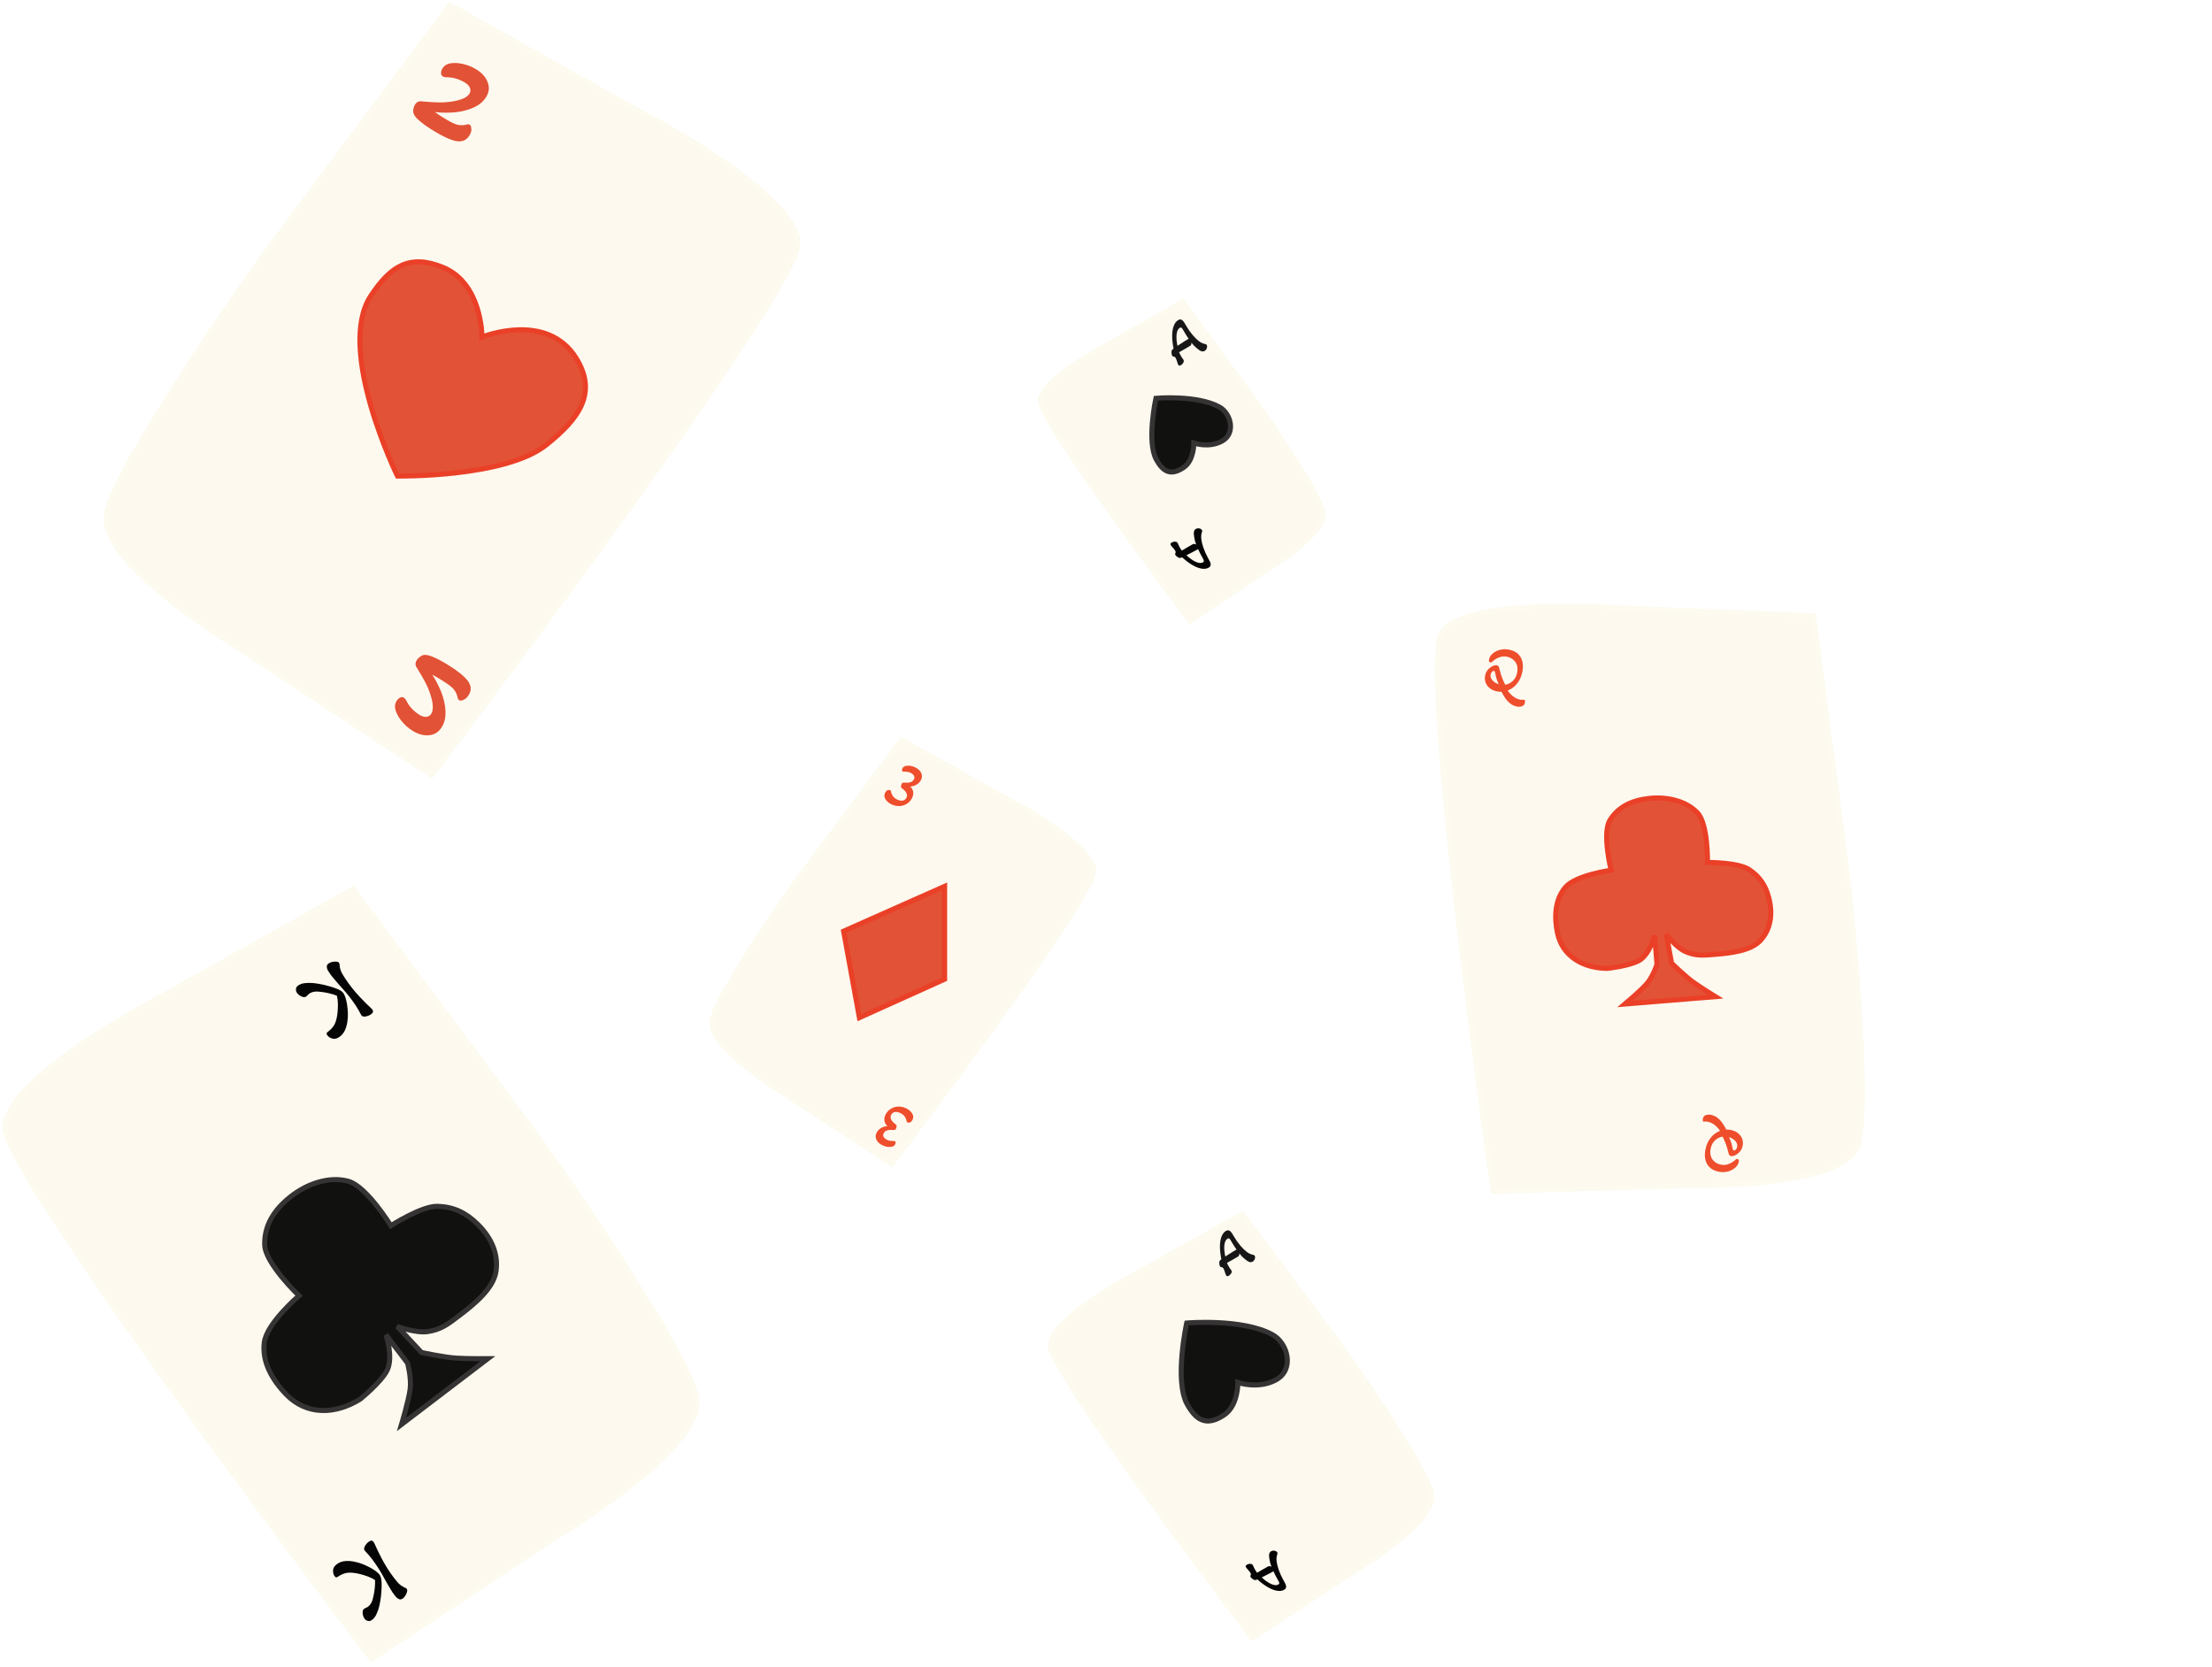 <svg width="438" height="330" viewBox="0 0 438 330" fill="none" xmlns="http://www.w3.org/2000/svg">
<path d="M256.5 276.5L244.55 285.5C244.55 285.5 246.804 282.771 247 280.5C247.196 278.229 245.5 274 245.5 274C245.5 274 247.822 276.539 250 277C252.3 277.487 256.5 276.5 256.5 276.5Z" fill="#111110" stroke="#353333"/>
<path d="M216.545 172.5C216.545 178 176.545 230.5 176.545 230.5L156.045 217C156.045 217 140.045 207.5 141.045 202C142.045 196.5 158.045 174 158.045 174L178.545 146.5L199.045 158C199.045 158 216.545 167 216.545 172.5Z" fill="#FDF9EF" stroke="#FDFAEF"/>
<path d="M170.17 201.5L167.045 184.378L187.045 175.5V193.89L170.17 201.5Z" fill="#E25236" stroke="#EA4027"/>
<path d="M176.339 159.166C175.853 158.898 175.501 158.56 175.281 158.151C175.057 157.75 175.056 157.349 175.278 156.947C175.437 156.658 175.619 156.491 175.822 156.445C176.022 156.407 176.175 156.417 176.281 156.476C176.341 156.509 176.384 156.558 176.409 156.621C176.437 156.696 176.458 156.792 176.472 156.909C176.504 157.084 176.598 157.3 176.754 157.554C176.906 157.817 177.168 158.05 177.54 158.256C177.942 158.478 178.316 158.571 178.663 158.535C179.017 158.503 179.283 158.327 179.459 158.009C179.597 157.759 179.634 157.521 179.569 157.298C179.512 157.078 179.418 156.882 179.285 156.71C179.093 156.485 178.855 156.269 178.573 156.064C178.516 156.023 178.472 155.978 178.439 155.93C178.41 155.875 178.402 155.791 178.414 155.679C178.43 155.49 178.479 155.319 178.563 155.167C178.609 155.084 178.67 155.028 178.745 155C178.819 154.972 178.905 154.96 179.002 154.964C179.191 154.98 179.41 154.987 179.659 154.986C179.919 154.981 180.163 154.933 180.392 154.841C180.628 154.754 180.814 154.589 180.948 154.346C181.103 154.065 181.111 153.818 180.972 153.602C180.846 153.384 180.661 153.207 180.418 153.073C180.175 152.939 179.932 152.859 179.689 152.834C179.45 152.801 179.26 152.785 179.121 152.787C178.934 152.803 178.806 152.792 178.738 152.754C178.632 152.695 178.587 152.597 178.605 152.458C178.622 152.319 178.658 152.2 178.712 152.101C178.784 151.972 178.887 151.866 179.022 151.782C179.169 151.695 179.362 151.643 179.599 151.626C179.938 151.585 180.257 151.608 180.556 151.694C180.863 151.784 181.138 151.897 181.38 152.031C181.942 152.341 182.3 152.722 182.456 153.175C182.616 153.62 182.573 154.066 182.326 154.513C182.116 154.893 181.815 155.187 181.422 155.396C181.03 155.604 180.635 155.718 180.239 155.737C180.575 156.061 180.769 156.426 180.822 156.831C180.883 157.241 180.79 157.67 180.542 158.117C180.27 158.611 179.902 158.981 179.438 159.23C178.977 159.49 178.477 159.615 177.938 159.605C177.395 159.602 176.862 159.456 176.339 159.166Z" fill="#EE4E2C"/>
<path d="M179.607 219.548C180.092 219.816 180.445 220.155 180.665 220.563C180.889 220.964 180.89 221.366 180.668 221.768C180.508 222.056 180.327 222.223 180.123 222.269C179.924 222.307 179.771 222.297 179.665 222.238C179.604 222.205 179.562 222.157 179.537 222.094C179.509 222.019 179.488 221.923 179.473 221.806C179.442 221.63 179.348 221.415 179.191 221.16C179.039 220.898 178.777 220.664 178.406 220.459C178.004 220.236 177.629 220.143 177.283 220.18C176.928 220.212 176.663 220.387 176.487 220.705C176.349 220.956 176.312 221.193 176.376 221.417C176.433 221.636 176.528 221.832 176.661 222.004C176.853 222.23 177.09 222.445 177.373 222.65C177.429 222.692 177.474 222.736 177.507 222.784C177.536 222.839 177.544 222.923 177.532 223.035C177.516 223.225 177.466 223.395 177.383 223.547C177.337 223.63 177.276 223.686 177.201 223.714C177.126 223.742 177.04 223.754 176.944 223.75C176.754 223.734 176.535 223.727 176.287 223.729C176.027 223.734 175.783 223.782 175.554 223.873C175.317 223.96 175.132 224.125 174.998 224.368C174.843 224.649 174.835 224.897 174.973 225.112C175.1 225.331 175.285 225.507 175.528 225.641C175.77 225.775 176.013 225.855 176.257 225.88C176.496 225.914 176.685 225.929 176.825 225.927C177.012 225.912 177.139 225.923 177.208 225.96C177.314 226.019 177.358 226.118 177.341 226.257C177.324 226.396 177.288 226.514 177.233 226.613C177.162 226.742 177.059 226.848 176.923 226.932C176.776 227.019 176.584 227.071 176.347 227.089C176.008 227.129 175.688 227.106 175.389 227.02C175.083 226.93 174.808 226.818 174.565 226.684C174.004 226.374 173.645 225.992 173.489 225.54C173.329 225.095 173.373 224.649 173.62 224.201C173.83 223.822 174.131 223.528 174.523 223.319C174.916 223.11 175.311 222.996 175.707 222.978C175.371 222.653 175.177 222.289 175.124 221.883C175.063 221.473 175.156 221.044 175.403 220.597C175.676 220.104 176.044 219.733 176.508 219.484C176.969 219.224 177.469 219.099 178.007 219.11C178.55 219.113 179.083 219.259 179.607 219.548Z" fill="#EE4E2C"/>
<path d="M158 48.203C158 58.189 85.46 153.504 85.46 153.504L48.284 128.994C48.284 128.994 19.268 111.747 21.082 101.761C22.895 91.776 51.911 50.927 51.911 50.927L89.088 1L126.264 21.878C126.264 21.878 158 38.218 158 48.203Z" fill="#FDF9EF" stroke="#FDFAEF"/>
<path d="M85.892 25.921C84.673 25.175 83.689 24.473 82.941 23.815C82.201 23.187 81.825 22.595 81.815 22.038C81.809 21.885 81.837 21.676 81.897 21.413C81.958 21.151 82.044 20.928 82.156 20.746C82.501 20.182 82.975 19.959 83.577 20.078C84.641 20.179 85.689 20.244 86.72 20.275C87.752 20.306 88.759 20.234 89.741 20.06C91.441 19.774 92.514 19.268 92.959 18.54C93.182 18.176 93.214 17.796 93.057 17.399C92.899 17.003 92.547 16.637 92.001 16.303C91.583 16.047 91.094 15.824 90.536 15.632C89.996 15.452 89.483 15.351 88.997 15.328C88.701 15.322 88.434 15.309 88.196 15.288C87.988 15.261 87.811 15.203 87.665 15.114C87.428 14.969 87.319 14.739 87.336 14.425C87.354 14.11 87.446 13.816 87.613 13.543C87.802 13.234 88.068 12.984 88.41 12.793C88.781 12.595 89.283 12.489 89.916 12.477C90.579 12.457 91.284 12.551 92.032 12.758C92.81 12.959 93.562 13.282 94.29 13.727C95.437 14.429 96.192 15.279 96.557 16.277C96.951 17.268 96.853 18.246 96.263 19.211C95.884 19.829 95.38 20.346 94.751 20.762C94.133 21.159 93.47 21.466 92.762 21.683C91.698 22.032 90.575 22.233 89.392 22.285C88.21 22.337 87.116 22.306 86.111 22.191C86.409 22.398 86.78 22.65 87.224 22.947C87.679 23.225 88.043 23.448 88.316 23.615C89.39 24.272 90.21 24.648 90.776 24.745C91.353 24.823 91.838 24.807 92.231 24.697C92.594 24.594 92.848 24.587 92.994 24.676C93.194 24.799 93.305 25.067 93.327 25.48C93.379 25.887 93.254 26.336 92.953 26.827C92.374 27.773 91.509 28.145 90.359 27.941C89.237 27.73 87.749 27.056 85.892 25.921Z" fill="#E25236"/>
<path d="M88.833 131.727C87.622 130.969 86.555 130.402 85.632 130.027C84.739 129.644 84.041 129.573 83.539 129.812C83.399 129.875 83.225 129.993 83.017 130.165C82.809 130.337 82.648 130.513 82.535 130.694C82.184 131.254 82.196 131.778 82.572 132.264C83.137 133.171 83.663 134.079 84.151 134.989C84.64 135.898 85.025 136.831 85.307 137.787C85.811 139.436 85.837 140.622 85.384 141.346C85.158 141.707 84.832 141.906 84.407 141.942C83.982 141.978 83.498 141.827 82.955 141.487C82.539 141.227 82.121 140.89 81.701 140.476C81.298 140.073 80.978 139.659 80.741 139.234C80.603 138.972 80.472 138.739 80.348 138.535C80.23 138.361 80.099 138.229 79.954 138.138C79.719 137.991 79.465 137.996 79.191 138.152C78.918 138.308 78.696 138.521 78.526 138.793C78.334 139.1 78.229 139.449 78.21 139.841C78.199 140.261 78.329 140.758 78.6 141.33C78.878 141.931 79.277 142.521 79.797 143.097C80.323 143.704 80.949 144.233 81.672 144.685C82.811 145.398 83.909 145.695 84.965 145.575C86.028 145.485 86.859 144.961 87.459 144.002C87.844 143.387 88.081 142.706 88.172 141.957C88.251 141.227 88.23 140.496 88.108 139.766C87.946 138.658 87.624 137.563 87.143 136.482C86.661 135.401 86.145 134.436 85.594 133.588C85.912 133.762 86.303 133.982 86.767 134.247C87.219 134.529 87.581 134.756 87.852 134.925C88.919 135.593 89.622 136.158 89.961 136.622C90.289 137.104 90.491 137.545 90.568 137.945C90.638 138.316 90.745 138.547 90.89 138.637C91.089 138.762 91.379 138.741 91.758 138.576C92.145 138.441 92.491 138.129 92.797 137.641C93.385 136.7 93.331 135.76 92.635 134.822C91.945 133.913 90.678 132.881 88.833 131.727Z" fill="#E25236"/>
<g filter="url(#filter0_d_219_23)">
<path d="M208 262.38C208 267.88 248 320.38 248 320.38L268.5 306.88C268.5 306.88 284.5 297.38 283.5 291.88C282.5 286.38 266.5 263.88 266.5 263.88L246 236.38L225.5 247.88C225.5 247.88 208 256.88 208 262.38Z" fill="#FDF9EF"/>
<path d="M208 262.38C208 267.88 248 320.38 248 320.38L268.5 306.88C268.5 306.88 284.5 297.38 283.5 291.88C282.5 286.38 266.5 263.88 266.5 263.88L246 236.38L225.5 247.88C225.5 247.88 208 256.88 208 262.38Z" stroke="#FDFAEF"/>
</g>
<path d="M248.051 249.808C247.837 249.935 247.602 249.954 247.344 249.865C247.09 249.765 246.769 249.546 246.382 249.208C246.191 249.042 246.014 248.877 245.852 248.713C245.692 248.538 245.547 248.364 245.416 248.19C245.408 248.381 245.381 248.523 245.333 248.616C245.289 248.698 245.198 248.78 245.061 248.862C244.724 249.062 244.364 249.271 243.981 249.489C243.595 249.699 243.252 249.889 242.952 250.058C243.011 250.19 243.073 250.325 243.137 250.464C243.204 250.592 243.274 250.718 243.347 250.842C243.413 250.952 243.481 251.06 243.554 251.166C243.633 251.268 243.706 251.368 243.774 251.467C243.909 251.648 243.926 251.847 243.823 252.066C243.721 252.285 243.542 252.471 243.287 252.622C243.067 252.752 242.9 252.721 242.786 252.529C242.716 252.412 242.643 252.218 242.566 251.947C242.507 251.769 242.455 251.618 242.41 251.496C242.361 251.367 242.316 251.268 242.275 251.199C242.161 251.006 242.025 250.91 241.867 250.911C241.738 250.913 241.647 250.869 241.594 250.78C241.545 250.697 241.503 250.587 241.468 250.45C241.44 250.309 241.428 250.171 241.433 250.038C241.434 249.898 241.449 249.791 241.48 249.718C241.512 249.661 241.556 249.603 241.612 249.541C241.669 249.48 241.747 249.415 241.846 249.347C241.657 248.417 241.562 247.576 241.561 246.822C241.564 246.058 241.664 245.412 241.863 244.885C242.057 244.351 242.351 243.967 242.743 243.735C242.984 243.592 243.208 243.57 243.416 243.67C243.62 243.763 243.834 243.998 244.059 244.377L244.335 244.841C244.747 245.536 245.178 246.145 245.629 246.669C246.079 247.192 246.488 247.591 246.856 247.866C247.236 248.161 247.633 248.353 248.049 248.442C248.172 248.461 248.264 248.491 248.324 248.529C248.38 248.561 248.425 248.605 248.457 248.66C248.519 248.763 248.539 248.891 248.517 249.043C248.503 249.191 248.454 249.336 248.371 249.478C248.288 249.621 248.181 249.731 248.051 249.808ZM242.624 248.801C242.953 248.587 243.243 248.401 243.493 248.243C243.74 248.078 243.949 247.945 244.121 247.843L244.843 247.414C244.715 247.23 244.581 247.035 244.44 246.83C244.307 246.621 244.171 246.399 244.032 246.165L243.677 245.567C243.558 245.367 243.457 245.251 243.372 245.217C243.29 245.173 243.187 245.188 243.063 245.261C242.726 245.461 242.519 245.882 242.444 246.522C242.368 247.162 242.428 247.922 242.624 248.801Z" fill="#171717"/>
<path d="M251.716 307.147C251.499 307.267 251.364 307.46 251.31 307.727C251.268 307.998 251.294 308.385 251.39 308.89C251.436 309.138 251.489 309.374 251.548 309.598C251.619 309.824 251.695 310.037 251.779 310.238C251.61 310.148 251.474 310.1 251.37 310.094C251.277 310.09 251.16 310.127 251.02 310.205C250.677 310.394 250.315 310.599 249.934 310.819C249.556 311.046 249.219 311.246 248.922 311.419C248.838 311.301 248.752 311.179 248.665 311.054C248.588 310.931 248.515 310.807 248.446 310.681C248.384 310.569 248.325 310.455 248.27 310.339C248.222 310.22 248.173 310.105 248.122 309.996C248.035 309.789 247.871 309.674 247.63 309.651C247.389 309.629 247.139 309.689 246.88 309.833C246.656 309.956 246.598 310.116 246.706 310.312C246.772 310.431 246.902 310.593 247.097 310.796C247.221 310.937 247.324 311.059 247.407 311.159C247.494 311.266 247.557 311.355 247.595 311.425C247.704 311.621 247.718 311.787 247.637 311.923C247.57 312.033 247.562 312.134 247.612 312.225C247.658 312.309 247.732 312.401 247.833 312.5C247.941 312.596 248.053 312.676 248.17 312.739C248.291 312.809 248.391 312.85 248.471 312.861C248.535 312.862 248.608 312.853 248.69 312.836C248.772 312.818 248.867 312.784 248.976 312.733C249.682 313.366 250.36 313.873 251.01 314.255C251.67 314.64 252.278 314.88 252.833 314.975C253.392 315.077 253.871 315.018 254.271 314.798C254.516 314.662 254.648 314.48 254.667 314.25C254.69 314.027 254.595 313.723 254.382 313.337L254.121 312.865C253.731 312.158 253.423 311.477 253.199 310.824C252.976 310.171 252.838 309.616 252.787 309.16C252.725 308.683 252.76 308.243 252.894 307.84C252.939 307.723 252.961 307.629 252.958 307.558C252.959 307.493 252.944 307.433 252.913 307.377C252.855 307.272 252.755 307.19 252.613 307.131C252.477 307.069 252.328 307.038 252.163 307.037C251.998 307.037 251.849 307.073 251.716 307.147ZM249.84 312.337C250.191 312.162 250.498 312.006 250.761 311.87C251.028 311.741 251.249 311.628 251.424 311.531L252.159 311.125C252.253 311.328 252.354 311.543 252.459 311.768C252.572 311.989 252.695 312.218 252.826 312.456L253.163 313.065C253.275 313.268 253.324 313.415 253.31 313.505C253.306 313.598 253.242 313.68 253.116 313.749C252.773 313.939 252.306 313.904 251.715 313.646C251.124 313.387 250.499 312.951 249.84 312.337Z" fill="#050505"/>
<path d="M242.433 280.143C245.196 278.271 245.114 273.735 245.114 273.735C245.114 273.735 249.064 275.141 252.615 273.244C256.383 271.231 255.059 265.955 251.927 264.257C245.948 261.015 234.978 261.966 234.978 261.966C234.978 261.966 232.46 273.396 235.1 278.09C236.727 280.983 238.731 282.652 242.433 280.143Z" fill="#111110" stroke="#353333"/>
<g filter="url(#filter1_d_219_23)">
<path d="M206 75.351C206 79.489 235.651 118.987 235.651 118.987L250.847 108.83C250.847 108.83 262.708 101.683 261.967 97.545C261.225 93.407 249.365 76.48 249.365 76.48L234.169 55.791L218.972 64.442C218.972 64.442 206 71.213 206 75.351Z" fill="#FDF9EF"/>
<path d="M206 75.351C206 79.489 235.651 118.987 235.651 118.987L250.847 108.83C250.847 108.83 262.708 101.683 261.967 97.545C261.225 93.407 249.365 76.48 249.365 76.48L234.169 55.791L218.972 64.442C218.972 64.442 206 71.213 206 75.351Z" stroke="#FDFAEF"/>
</g>
<path d="M238.547 69.474C238.334 69.602 238.1 69.622 237.844 69.533C237.591 69.433 237.273 69.214 236.89 68.875C236.7 68.709 236.525 68.544 236.364 68.38C236.205 68.204 236.061 68.029 235.932 67.856C235.924 68.047 235.896 68.19 235.849 68.284C235.804 68.367 235.714 68.449 235.577 68.532C235.241 68.734 234.883 68.945 234.502 69.165C234.117 69.379 233.775 69.571 233.476 69.741C233.535 69.874 233.596 70.01 233.659 70.149C233.725 70.278 233.794 70.404 233.867 70.528C233.932 70.639 234 70.747 234.071 70.854C234.15 70.956 234.222 71.057 234.29 71.156C234.424 71.337 234.439 71.538 234.336 71.758C234.234 71.979 234.056 72.166 233.802 72.319C233.583 72.451 233.417 72.42 233.304 72.227C233.235 72.109 233.163 71.915 233.087 71.643C233.028 71.463 232.977 71.312 232.933 71.189C232.885 71.059 232.841 70.96 232.8 70.891C232.687 70.698 232.552 70.601 232.395 70.603C232.267 70.605 232.177 70.561 232.124 70.472C232.076 70.389 232.034 70.278 232 70.14C231.972 69.998 231.961 69.86 231.966 69.726C231.967 69.586 231.983 69.478 232.014 69.403C232.046 69.347 232.09 69.288 232.146 69.226C232.202 69.164 232.28 69.098 232.379 69.029C232.194 68.095 232.102 67.249 232.104 66.492C232.108 65.723 232.21 65.073 232.409 64.542C232.605 64.005 232.897 63.618 233.288 63.383C233.528 63.238 233.751 63.216 233.958 63.316C234.16 63.408 234.372 63.645 234.595 64.024L234.867 64.49C235.275 65.188 235.702 65.799 236.148 66.324C236.594 66.849 237 67.249 237.365 67.525C237.742 67.82 238.136 68.012 238.549 68.1C238.672 68.119 238.763 68.148 238.823 68.187C238.878 68.219 238.922 68.263 238.955 68.318C239.015 68.421 239.035 68.55 239.013 68.703C238.998 68.852 238.949 68.998 238.866 69.141C238.783 69.285 238.677 69.396 238.547 69.474ZM233.154 68.478C233.482 68.262 233.771 68.074 234.02 67.915C234.266 67.748 234.474 67.613 234.645 67.51L235.365 67.076C235.238 66.891 235.105 66.696 234.966 66.49C234.834 66.28 234.7 66.058 234.562 65.823L234.211 65.222C234.094 65.022 233.993 64.905 233.909 64.872C233.827 64.828 233.725 64.843 233.601 64.917C233.266 65.119 233.059 65.542 232.982 66.187C232.905 66.831 232.962 67.595 233.154 68.478Z" fill="#171717"/>
<path d="M236.812 104.723C236.596 104.845 236.461 105.04 236.407 105.308C236.363 105.58 236.389 105.97 236.482 106.476C236.527 106.726 236.579 106.963 236.637 107.188C236.706 107.415 236.782 107.629 236.864 107.831C236.697 107.741 236.562 107.693 236.458 107.687C236.365 107.684 236.249 107.721 236.11 107.8C235.768 107.991 235.407 108.198 235.027 108.421C234.651 108.65 234.315 108.852 234.018 109.027C233.936 108.909 233.851 108.787 233.764 108.661C233.688 108.538 233.616 108.414 233.547 108.287C233.486 108.175 233.428 108.061 233.374 107.944C233.327 107.824 233.278 107.709 233.228 107.6C233.141 107.391 232.979 107.276 232.739 107.255C232.5 107.233 232.251 107.295 231.993 107.439C231.769 107.565 231.711 107.726 231.818 107.922C231.883 108.042 232.012 108.203 232.205 108.407C232.328 108.549 232.431 108.67 232.513 108.771C232.599 108.879 232.661 108.968 232.699 109.038C232.806 109.235 232.819 109.402 232.739 109.538C232.672 109.649 232.663 109.751 232.713 109.842C232.759 109.926 232.832 110.018 232.932 110.118C233.039 110.214 233.15 110.294 233.267 110.357C233.387 110.427 233.486 110.468 233.565 110.478C233.629 110.479 233.702 110.471 233.783 110.452C233.864 110.434 233.959 110.4 234.068 110.348C234.768 110.982 235.441 111.49 236.086 111.871C236.741 112.256 237.345 112.495 237.897 112.589C238.453 112.69 238.93 112.629 239.328 112.406C239.572 112.269 239.704 112.085 239.724 111.854C239.747 111.629 239.654 111.324 239.444 110.938L239.185 110.463C238.799 109.754 238.496 109.071 238.275 108.415C238.055 107.759 237.92 107.202 237.871 106.743C237.81 106.264 237.847 105.821 237.981 105.416C238.027 105.299 238.048 105.204 238.046 105.132C238.047 105.067 238.032 105.007 238.001 104.951C237.944 104.845 237.845 104.763 237.704 104.705C237.57 104.642 237.421 104.611 237.257 104.612C237.093 104.612 236.945 104.649 236.812 104.723ZM234.929 109.947C235.279 109.77 235.584 109.612 235.846 109.474C236.112 109.344 236.332 109.229 236.507 109.132L237.239 108.721C237.333 108.925 237.432 109.14 237.536 109.366C237.648 109.588 237.769 109.818 237.899 110.057L238.231 110.668C238.342 110.872 238.391 111.019 238.376 111.11C238.373 111.204 238.308 111.286 238.182 111.356C237.84 111.548 237.376 111.515 236.789 111.257C236.203 110.999 235.583 110.562 234.929 109.947Z" fill="#050505"/>
<path d="M234.408 92.539C236.455 91.13 236.395 87.718 236.395 87.718C236.395 87.718 239.323 88.775 241.955 87.348C244.748 85.834 243.767 81.865 241.445 80.587C237.013 78.148 228.881 78.863 228.881 78.863C228.881 78.863 227.014 87.463 228.971 90.994C230.178 93.171 231.663 94.426 234.408 92.539Z" fill="#111110" stroke="#353333"/>
<path d="M1 223.204C1 233.189 73.54 328.504 73.54 328.504L110.716 303.994C110.716 303.994 139.732 286.747 137.918 276.761C136.105 266.776 107.089 225.927 107.089 225.927L69.912 176L32.736 196.878C32.736 196.878 1 213.218 1 223.204Z" fill="#FDF9EF" stroke="#FDFAEF"/>
<path d="M73.458 200.842C73.749 200.631 73.886 200.433 73.868 200.249C73.85 200.064 73.733 199.869 73.517 199.663C72.777 198.981 72.007 198.213 71.208 197.36C70.409 196.506 69.665 195.604 68.977 194.654C68.507 194.006 68.116 193.409 67.802 192.862C67.478 192.323 67.291 191.735 67.24 191.096C67.236 191 67.231 190.914 67.224 190.836C67.199 190.756 67.171 190.694 67.139 190.651C67.038 190.51 66.864 190.43 66.619 190.41C66.356 190.387 66.081 190.405 65.794 190.464C65.508 190.523 65.268 190.623 65.073 190.764C64.814 190.952 64.693 191.171 64.71 191.422C64.716 191.681 64.803 191.948 64.969 192.223C65.127 192.487 65.3 192.748 65.488 193.007C65.675 193.267 65.903 193.546 66.17 193.847C66.418 194.144 66.695 194.471 67.002 194.825C67.415 195.283 67.864 195.789 68.348 196.344C68.825 196.888 69.293 197.478 69.755 198.116C70.279 198.839 70.682 199.453 70.964 199.956C71.239 200.449 71.416 200.773 71.496 200.929C71.597 201.136 71.764 201.254 71.998 201.282C72.232 201.309 72.481 201.278 72.744 201.186C73.015 201.105 73.253 200.99 73.458 200.842ZM67.263 205.279C67.695 204.966 68.032 204.557 68.275 204.052C68.508 203.554 68.671 203.007 68.767 202.412C68.862 201.816 68.902 201.211 68.885 200.597C68.858 199.991 68.802 199.414 68.718 198.866C68.623 198.326 68.515 197.869 68.393 197.497C68.279 197.135 68.144 196.846 67.987 196.63C67.815 196.392 67.522 196.169 67.107 195.959C66.778 195.801 66.347 195.637 65.811 195.465C65.275 195.294 64.689 195.133 64.055 194.984C63.409 194.842 62.772 194.736 62.144 194.664C61.505 194.6 60.913 194.6 60.367 194.666C59.822 194.731 59.382 194.885 59.047 195.128C58.745 195.347 58.596 195.595 58.599 195.873C58.584 196.147 58.658 196.398 58.822 196.624C58.955 196.808 59.134 196.975 59.358 197.125C59.582 197.276 59.81 197.374 60.041 197.421C60.272 197.467 60.474 197.428 60.647 197.303C60.755 197.225 60.85 197.14 60.931 197.048C60.994 196.953 61.096 196.854 61.236 196.753C61.377 196.651 61.564 196.557 61.797 196.47C62.02 196.391 62.3 196.345 62.636 196.332C62.913 196.329 63.281 196.359 63.738 196.423C64.188 196.475 64.671 196.562 65.186 196.683C65.702 196.804 66.211 196.961 66.715 197.157C66.829 197.633 66.894 198.154 66.908 198.72C66.915 199.275 66.895 199.816 66.849 200.343C66.764 201.294 66.587 202.072 66.318 202.679C66.038 203.293 65.558 203.846 64.878 204.339C64.738 204.44 64.669 204.539 64.673 204.635C64.666 204.739 64.713 204.861 64.815 205.002C65.042 205.315 65.379 205.531 65.828 205.651C66.266 205.778 66.744 205.654 67.263 205.279Z" fill="#050505"/>
<path d="M73.011 305.276C73.306 305.07 73.538 305.007 73.706 305.085C73.874 305.163 74.02 305.337 74.144 305.609C74.543 306.533 75.013 307.513 75.555 308.549C76.097 309.585 76.703 310.585 77.373 311.548C77.83 312.205 78.265 312.771 78.677 313.248C79.079 313.732 79.573 314.103 80.159 314.361C80.248 314.396 80.328 314.43 80.399 314.462C80.467 314.512 80.516 314.559 80.546 314.603C80.645 314.746 80.664 314.936 80.602 315.174C80.537 315.43 80.429 315.684 80.278 315.935C80.128 316.185 79.954 316.379 79.757 316.516C79.495 316.699 79.248 316.741 79.016 316.642C78.774 316.55 78.551 316.381 78.346 316.134C78.149 315.897 77.959 315.647 77.776 315.385C77.594 315.122 77.405 314.815 77.209 314.464C77.01 314.131 76.794 313.762 76.56 313.356C76.265 312.814 75.935 312.224 75.571 311.583C75.215 310.954 74.812 310.317 74.362 309.671C73.852 308.938 73.406 308.355 73.024 307.922C72.65 307.5 72.402 307.226 72.281 307.099C72.119 306.936 72.063 306.739 72.114 306.509C72.165 306.278 72.277 306.054 72.45 305.836C72.616 305.607 72.803 305.421 73.011 305.276ZM66.778 309.66C67.216 309.355 67.713 309.172 68.271 309.109C68.817 309.054 69.387 309.079 69.981 309.186C70.575 309.293 71.159 309.455 71.733 309.673C72.296 309.899 72.822 310.142 73.312 310.402C73.79 310.67 74.186 310.923 74.497 311.161C74.801 311.388 75.03 311.611 75.182 311.83C75.349 312.071 75.463 312.422 75.524 312.883C75.565 313.244 75.578 313.706 75.563 314.269C75.548 314.831 75.506 315.437 75.438 316.086C75.358 316.742 75.249 317.378 75.109 317.995C74.959 318.619 74.763 319.178 74.521 319.671C74.279 320.164 73.989 320.529 73.65 320.765C73.343 320.978 73.059 321.037 72.799 320.942C72.534 320.866 72.323 320.713 72.163 320.483C72.033 320.297 71.934 320.074 71.866 319.812C71.798 319.551 71.781 319.304 71.813 319.07C71.845 318.836 71.949 318.659 72.124 318.537C72.234 318.461 72.345 318.399 72.459 318.353C72.569 318.324 72.696 318.261 72.838 318.162C72.98 318.063 73.131 317.918 73.29 317.726C73.438 317.542 73.573 317.293 73.697 316.98C73.791 316.719 73.884 316.362 73.975 315.909C74.074 315.467 74.151 314.983 74.207 314.457C74.263 313.93 74.283 313.397 74.264 312.858C73.852 312.592 73.382 312.359 72.853 312.159C72.331 311.969 71.814 311.809 71.301 311.679C70.375 311.446 69.582 311.356 68.921 311.41C68.249 311.471 67.568 311.742 66.879 312.221C66.736 312.32 66.62 312.352 66.531 312.317C66.43 312.289 66.331 312.204 66.232 312.062C66.011 311.745 65.918 311.354 65.954 310.891C65.978 310.436 66.253 310.025 66.778 309.66Z" fill="#050505"/>
<path d="M56.708 276.13C60.742 280.282 66.426 280.101 71.33 277.033C71.33 277.033 75.385 273.759 76.618 271.399C77.951 268.845 76.44 264.307 76.44 264.307L78.569 267.101L80.698 269.896C80.698 269.896 81.512 272.858 81.203 275.131C80.894 277.404 79.504 282.046 79.504 282.046L88.321 275.328L96.586 269.031C96.586 269.031 92.896 269.063 90.407 268.922C87.982 268.783 83.453 267.796 83.453 267.796L78.645 262.628C78.645 262.628 82.241 264.004 84.66 263.665C87.336 263.29 88.747 262.15 90.945 260.483C94.083 258.102 97.712 255.094 98.213 251.734C98.714 248.373 97.368 245.161 94.611 242.434C92.229 240.078 89.807 238.968 86.661 238.857C83.515 238.745 77.398 242.702 77.398 242.702C77.398 242.702 72.585 234.877 68.942 233.89C65.299 232.903 60.909 234.25 57.416 237.051C54.113 239.7 52.318 242.793 52.411 246.485C52.503 250.177 59.214 256.557 59.214 256.557C59.214 256.557 52.822 261.992 52.332 265.814C51.843 269.636 53.876 273.215 56.708 276.13Z" fill="#111110" stroke="#353333"/>
<path d="M87.764 52.96C95.492 56.155 95.446 66.735 95.446 66.735C95.446 66.735 108.253 61.523 114.096 70.929C118.405 77.865 114.586 82.991 108.141 88.112C99.982 94.594 78.702 94.261 78.702 94.261C78.702 94.261 66.401 69.16 73.441 58.551C77.303 52.731 81.09 50.201 87.764 52.96Z" fill="#E25236" stroke="#EA4027"/>
<path d="M285.432 125.356C281.097 132.709 295.672 235.885 295.672 235.885L334.988 234.742C334.988 234.742 364.857 235.235 367.793 227.057C370.729 218.879 366.082 175.604 366.082 175.604L359.081 121.932L321.34 120.402C321.34 120.402 289.767 118.003 285.432 125.356Z" fill="#FDF9EF" stroke="#FDFAEF"/>
<path d="M308.39 184.703C309.349 189.338 313.431 191.712 318.274 191.754C318.274 191.754 322.61 191.281 324.548 190.196C326.643 189.023 327.635 185.232 327.635 185.232L327.868 188.093L328.101 190.955C328.101 190.955 327.332 193.354 326.085 194.784C324.838 196.215 321.756 198.802 321.756 198.802L331.006 198.05L339.677 197.344C339.677 197.344 337.064 195.744 335.376 194.552C333.732 193.391 330.991 190.719 330.991 190.719L329.948 185.044C329.948 185.044 331.856 187.573 333.712 188.403C335.766 189.321 337.275 189.156 339.578 188.974C342.865 188.713 346.783 188.236 348.658 186.14C350.532 184.045 351.041 181.24 350.335 178.149C349.725 175.477 348.523 173.648 346.359 172.188C344.195 170.728 338.097 170.765 338.097 170.765C338.097 170.765 338.254 163.257 336.137 160.975C334.019 158.693 330.319 157.691 326.591 158.086C323.066 158.459 320.402 159.801 318.794 162.386C317.187 164.97 319.02 172.317 319.02 172.317C319.02 172.317 312.058 173.252 309.983 175.671C307.907 178.089 307.717 181.449 308.39 184.703Z" fill="#E25236" stroke="#EA4027"/>
<path d="M300.303 139.889C299.811 139.785 299.374 139.572 298.99 139.251C298.613 138.941 298.286 138.579 298.01 138.167C297.742 137.764 297.511 137.37 297.318 136.983C297.158 136.985 296.996 136.977 296.831 136.96C296.675 136.944 296.521 136.92 296.368 136.888C295.825 136.773 295.365 136.564 294.986 136.262C294.607 135.961 294.335 135.593 294.17 135.159C294.014 134.727 293.98 134.259 294.069 133.756C294.204 133.076 294.563 132.536 295.143 132.136C295.632 131.797 296.05 131.664 296.397 131.738C296.575 131.776 296.698 131.868 296.764 132.015C296.832 132.153 296.895 132.357 296.953 132.627C297.065 133.102 297.21 133.589 297.387 134.088C297.575 134.579 297.793 135.077 298.041 135.582C298.608 135.498 299.113 135.246 299.556 134.827C300 134.407 300.286 133.852 300.414 133.162C300.528 132.583 300.507 132.078 300.351 131.646C300.194 131.214 299.945 130.865 299.603 130.597C299.271 130.323 298.885 130.139 298.444 130.046C297.978 129.947 297.547 129.953 297.151 130.064C296.766 130.168 296.423 130.321 296.123 130.524C295.825 130.717 295.582 130.905 295.393 131.086C295.348 131.13 295.294 131.154 295.231 131.158C295.168 131.163 295.116 131.16 295.073 131.151C294.946 131.124 294.868 131.055 294.839 130.942C294.818 130.831 294.824 130.7 294.856 130.547C294.909 130.257 295.048 129.977 295.274 129.705C295.51 129.428 295.808 129.19 296.169 128.992C296.539 128.796 296.953 128.662 297.411 128.591C297.869 128.52 298.356 128.539 298.873 128.648C299.916 128.87 300.661 129.369 301.107 130.146C301.554 130.923 301.666 131.877 301.444 133.008C301.261 133.952 300.908 134.741 300.384 135.374C299.868 136.009 299.254 136.459 298.542 136.725C298.716 136.992 298.927 137.249 299.176 137.497C299.423 137.753 299.696 137.97 299.994 138.149C300.293 138.327 300.595 138.449 300.9 138.514C301.129 138.562 301.334 138.579 301.514 138.564C301.703 138.551 301.814 138.548 301.848 138.555C301.916 138.57 301.954 138.64 301.963 138.766C301.979 138.902 301.974 139.029 301.949 139.148C301.871 139.513 301.671 139.745 301.349 139.845C301.033 139.955 300.685 139.97 300.303 139.889ZM296.775 135.473C296.557 135.037 296.395 134.63 296.289 134.253C296.183 133.876 296.087 133.471 296.002 133.036C295.965 132.922 295.908 132.857 295.831 132.84C295.713 132.815 295.581 132.872 295.437 133.009C295.292 133.147 295.2 133.331 295.16 133.562C295.086 133.954 295.197 134.327 295.494 134.682C295.799 135.04 296.226 135.303 296.775 135.473Z" fill="#EE4E2C"/>
<path d="M338.833 220.751C339.324 220.855 339.762 221.068 340.146 221.388C340.523 221.699 340.85 222.06 341.125 222.473C341.394 222.876 341.625 223.27 341.818 223.657C341.977 223.655 342.14 223.663 342.304 223.68C342.461 223.695 342.615 223.719 342.768 223.752C343.31 223.867 343.771 224.075 344.15 224.377C344.529 224.679 344.801 225.047 344.966 225.48C345.122 225.912 345.156 226.38 345.067 226.884C344.931 227.564 344.573 228.104 343.992 228.503C343.504 228.843 343.086 228.975 342.738 228.902C342.56 228.864 342.438 228.772 342.372 228.625C342.304 228.486 342.241 228.282 342.183 228.013C342.071 227.538 341.926 227.051 341.748 226.552C341.56 226.06 341.343 225.562 341.095 225.058C340.528 225.142 340.023 225.393 339.579 225.813C339.136 226.233 338.85 226.788 338.721 227.478C338.607 228.056 338.629 228.562 338.785 228.993C338.942 229.425 339.191 229.775 339.533 230.042C339.864 230.316 340.251 230.5 340.692 230.594C341.158 230.693 341.589 230.687 341.984 230.576C342.37 230.471 342.712 230.318 343.012 230.116C343.31 229.922 343.554 229.735 343.743 229.553C343.788 229.51 343.841 229.486 343.904 229.481C343.967 229.477 344.02 229.479 344.062 229.488C344.19 229.515 344.268 229.585 344.297 229.698C344.318 229.808 344.312 229.94 344.28 230.093C344.227 230.383 344.088 230.663 343.862 230.934C343.626 231.212 343.327 231.45 342.966 231.648C342.597 231.844 342.183 231.978 341.725 232.049C341.267 232.12 340.779 232.101 340.262 231.991C339.219 231.77 338.475 231.271 338.028 230.494C337.582 229.717 337.47 228.763 337.692 227.632C337.875 226.687 338.228 225.898 338.752 225.265C339.268 224.631 339.881 224.18 340.593 223.915C340.42 223.648 340.209 223.39 339.96 223.143C339.713 222.887 339.44 222.669 339.141 222.491C338.843 222.312 338.541 222.191 338.235 222.126C338.006 222.077 337.802 222.06 337.621 222.075C337.433 222.088 337.321 222.091 337.287 222.084C337.22 222.07 337.181 222 337.173 221.874C337.157 221.738 337.162 221.61 337.187 221.491C337.264 221.127 337.464 220.895 337.787 220.795C338.103 220.685 338.451 220.67 338.833 220.751ZM342.361 225.167C342.579 225.603 342.74 226.01 342.847 226.386C342.953 226.763 343.048 227.169 343.133 227.603C343.171 227.718 343.228 227.783 343.304 227.799C343.423 227.824 343.555 227.768 343.699 227.63C343.843 227.493 343.936 227.309 343.976 227.078C344.05 226.686 343.939 226.312 343.642 225.957C343.337 225.6 342.91 225.337 342.361 225.167Z" fill="#EE4E2C"/>
<defs>
<filter id="filter0_d_219_23" x="203.5" y="235.729" width="84.545" height="93.325" filterUnits="userSpaceOnUse" color-interpolation-filters="sRGB">
<feFlood flood-opacity="0" result="BackgroundImageFix"/>
<feColorMatrix in="SourceAlpha" type="matrix" values="0 0 0 0 0 0 0 0 0 0 0 0 0 0 0 0 0 0 127 0" result="hardAlpha"/>
<feOffset dy="4"/>
<feGaussianBlur stdDeviation="2"/>
<feComposite in2="hardAlpha" operator="out"/>
<feColorMatrix type="matrix" values="0 0 0 0 0.74 0 0 0 0 0.622 0 0 0 0 0.434 0 0 0 0.42 0"/>
<feBlend mode="normal" in2="BackgroundImageFix" result="effect1_dropShadow_219_23"/>
<feBlend mode="normal" in="SourceGraphic" in2="effect1_dropShadow_219_23" result="shape"/>
</filter>
<filter id="filter1_d_219_23" x="201.5" y="55.136" width="65" height="72.53" filterUnits="userSpaceOnUse" color-interpolation-filters="sRGB">
<feFlood flood-opacity="0" result="BackgroundImageFix"/>
<feColorMatrix in="SourceAlpha" type="matrix" values="0 0 0 0 0 0 0 0 0 0 0 0 0 0 0 0 0 0 127 0" result="hardAlpha"/>
<feOffset dy="4"/>
<feGaussianBlur stdDeviation="2"/>
<feComposite in2="hardAlpha" operator="out"/>
<feColorMatrix type="matrix" values="0 0 0 0 0.74 0 0 0 0 0.622 0 0 0 0 0.434 0 0 0 0.42 0"/>
<feBlend mode="normal" in2="BackgroundImageFix" result="effect1_dropShadow_219_23"/>
<feBlend mode="normal" in="SourceGraphic" in2="effect1_dropShadow_219_23" result="shape"/>
</filter>
</defs>
</svg>
